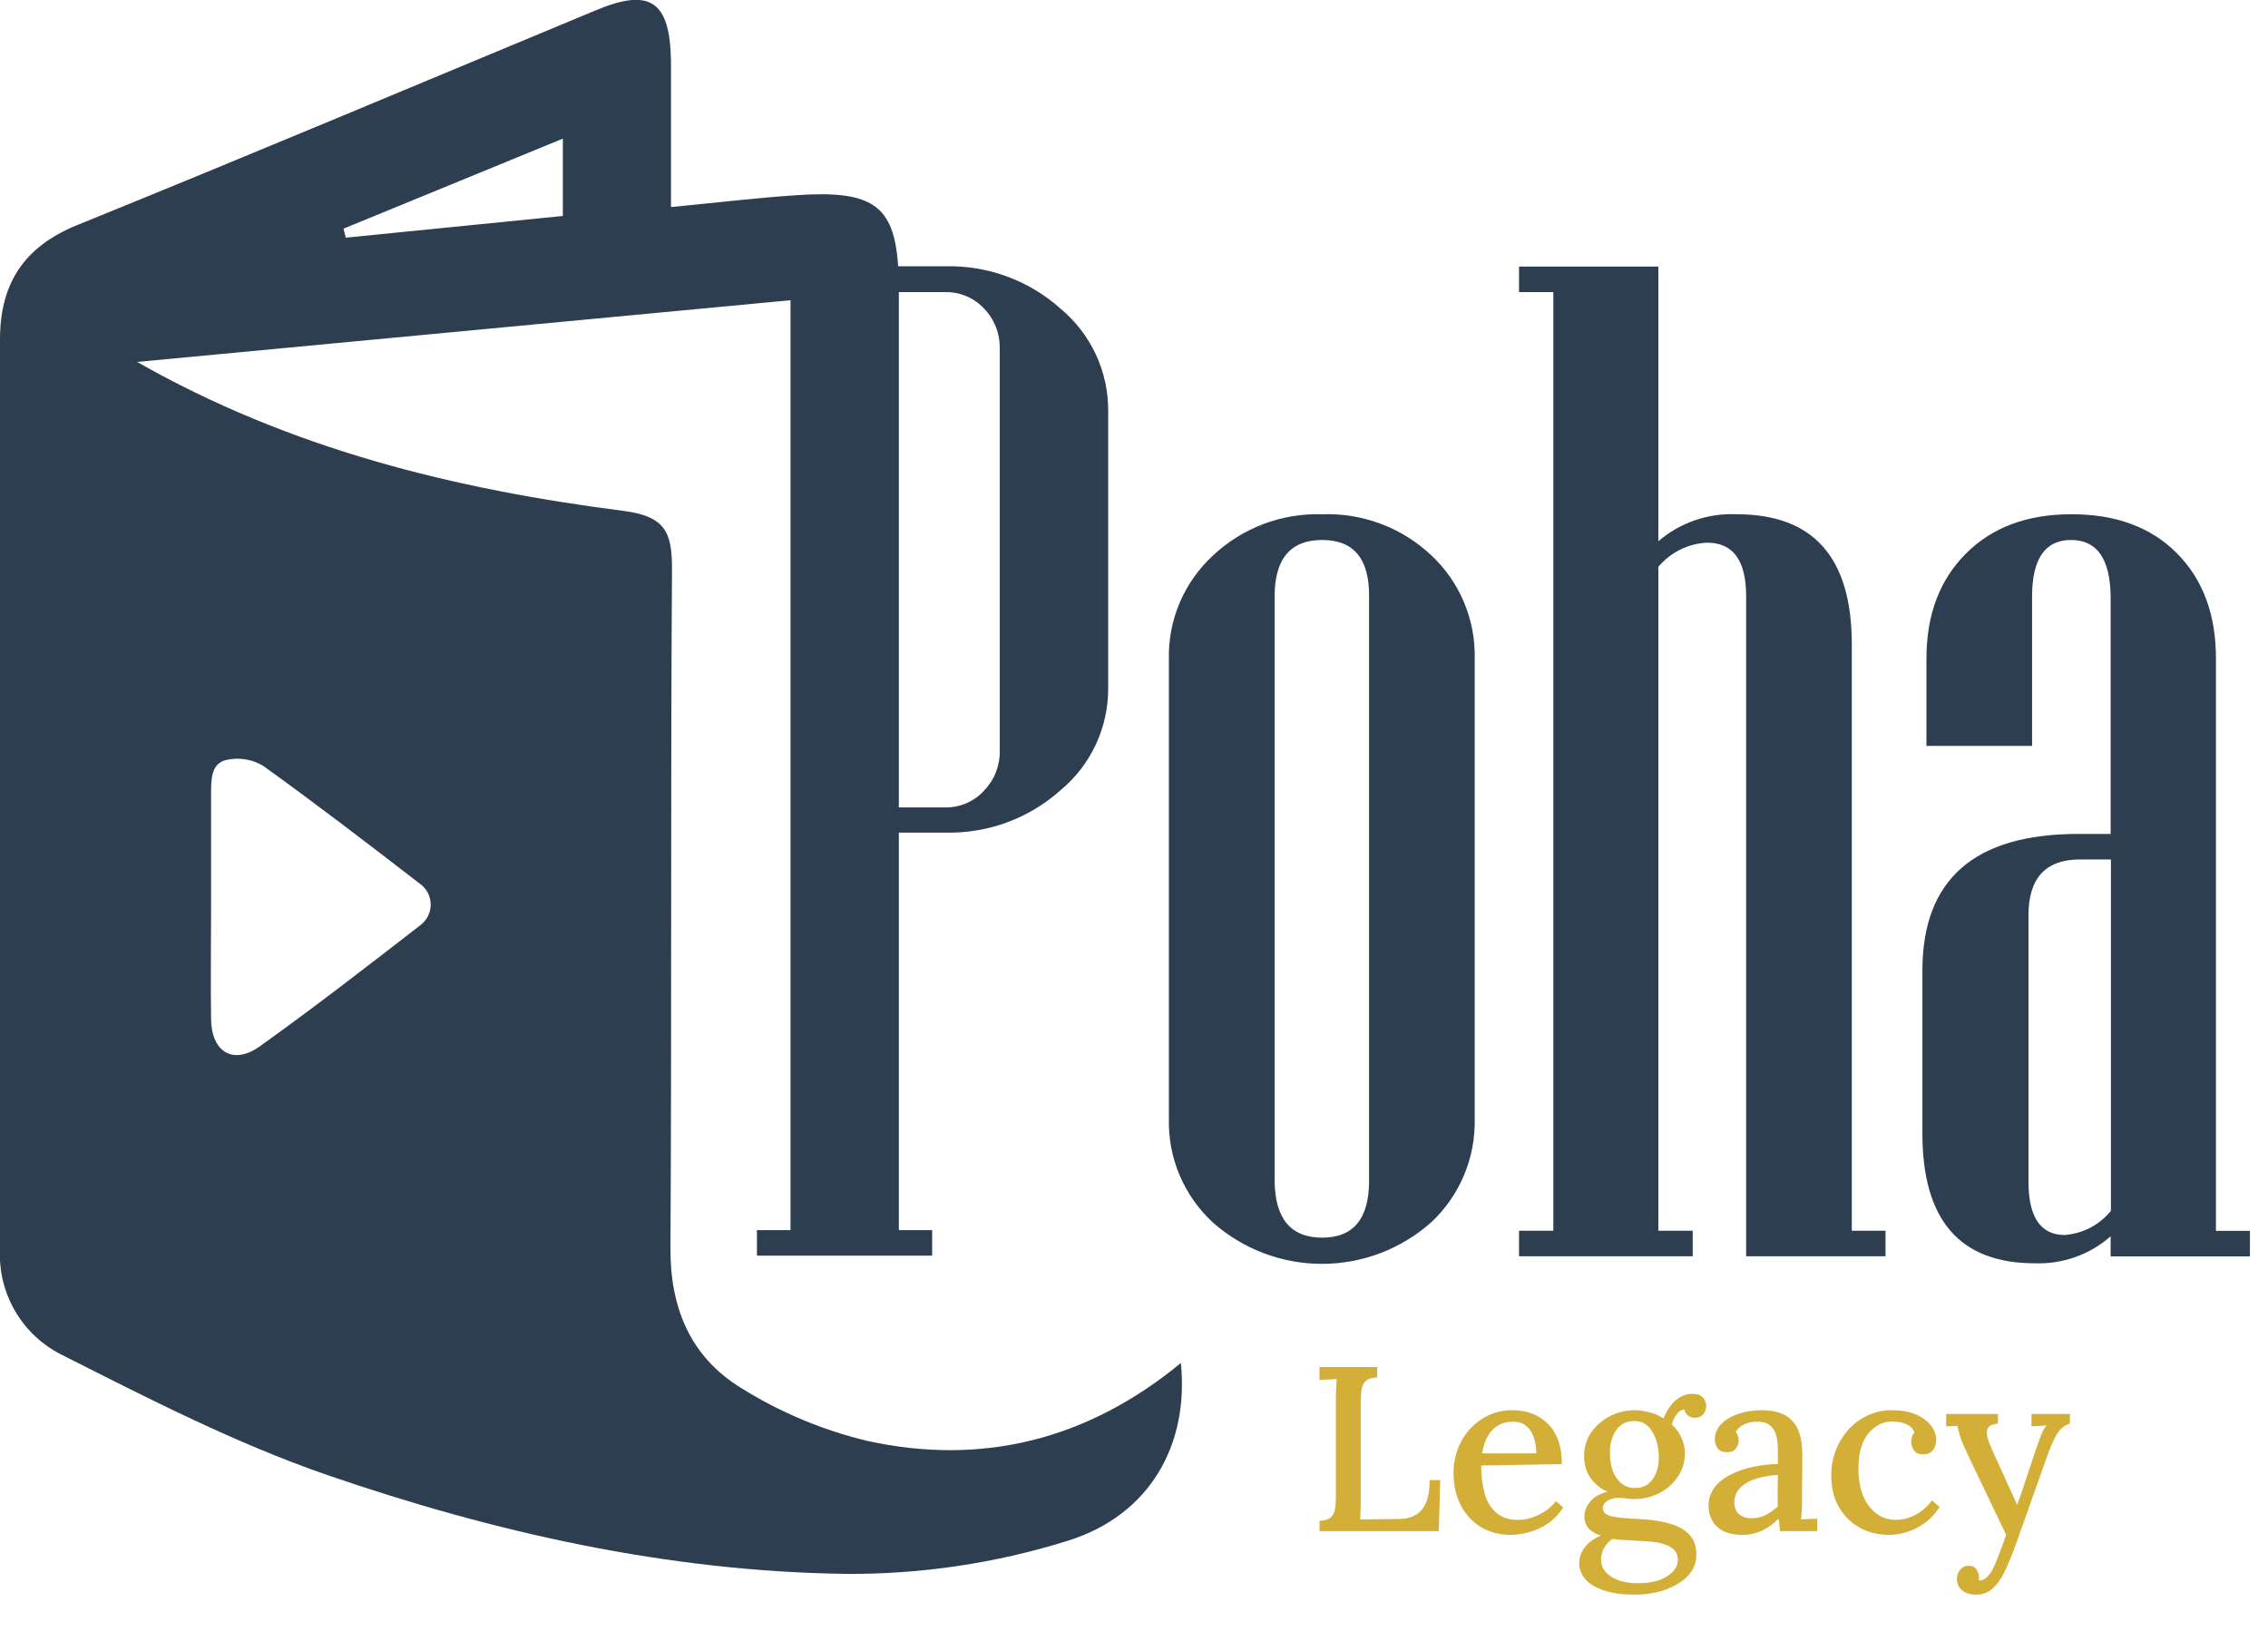 <svg width="47" height="34" viewBox="0 0 47 34" fill="none" xmlns="http://www.w3.org/2000/svg">
<g clip-path="url(#clip0_339_469)">
<path d="M17.973 29.862C17.046 29.64 16.16 29.268 15.353 28.762C14.312 28.123 13.885 27.108 13.894 25.863C13.921 21.174 13.894 16.484 13.926 11.794C13.926 11.033 13.791 10.701 12.92 10.588C9.421 10.14 6.019 9.309 2.841 7.501L16.382 6.222V25.494H15.686V26.023H19.317V25.494H18.627V17.256H19.599C20.476 17.275 21.328 16.96 21.98 16.375C22.29 16.117 22.539 15.795 22.709 15.43C22.879 15.065 22.966 14.667 22.965 14.265V8.509C22.966 8.107 22.879 7.709 22.709 7.345C22.538 6.98 22.29 6.657 21.98 6.399C21.328 5.814 20.476 5.499 19.599 5.519H18.612C18.531 4.24 18.055 3.944 16.523 4.044C15.711 4.097 14.904 4.195 13.905 4.291C13.905 3.236 13.905 2.262 13.905 1.285C13.889 0.019 13.477 -0.264 12.332 0.22C8.757 1.705 5.186 3.21 1.597 4.666C0.487 5.116 -0 5.89 -0 7.034C-0 13.32 -0 19.605 -0 25.891C-0.022 26.34 0.087 26.786 0.315 27.174C0.542 27.563 0.878 27.877 1.281 28.078C3.078 28.986 4.887 29.915 6.783 30.57C10.254 31.764 13.845 32.569 17.529 32.618C19.086 32.629 20.635 32.398 22.121 31.934C23.843 31.399 24.642 29.926 24.471 28.248C22.536 29.843 20.348 30.384 17.973 29.862ZM18.627 6.054H19.599C19.748 6.052 19.895 6.082 20.032 6.141C20.169 6.199 20.292 6.286 20.393 6.395C20.5 6.505 20.583 6.635 20.639 6.778C20.695 6.921 20.721 7.073 20.718 7.226V15.561C20.721 15.714 20.693 15.866 20.637 16.008C20.58 16.151 20.496 16.28 20.389 16.39C20.288 16.5 20.165 16.587 20.028 16.646C19.891 16.705 19.744 16.735 19.595 16.733H18.627V6.054ZM11.664 2.873V4.476L7.164 4.926L7.119 4.739L11.664 2.873ZM8.719 19.168C7.621 20.02 6.519 20.873 5.382 21.687C4.829 22.079 4.381 21.8 4.374 21.12C4.363 20.346 4.374 19.575 4.374 18.803C4.374 18.032 4.374 17.23 4.374 16.443C4.374 16.16 4.374 15.825 4.684 15.751C4.945 15.69 5.22 15.733 5.451 15.87C6.546 16.657 7.619 17.479 8.689 18.306C8.759 18.353 8.817 18.416 8.858 18.489C8.899 18.563 8.922 18.645 8.925 18.729C8.928 18.814 8.91 18.897 8.875 18.973C8.839 19.05 8.785 19.116 8.719 19.168Z" fill="#2C3E50"/>
<path d="M27.399 10.658C26.982 10.645 26.566 10.714 26.175 10.863C25.785 11.011 25.429 11.236 25.126 11.523C24.834 11.795 24.602 12.125 24.446 12.493C24.291 12.86 24.214 13.256 24.223 13.655V23.196C24.214 23.595 24.291 23.991 24.446 24.358C24.602 24.726 24.834 25.056 25.126 25.328C25.75 25.885 26.558 26.193 27.395 26.193C28.232 26.193 29.039 25.885 29.663 25.328C29.954 25.055 30.184 24.724 30.338 24.357C30.493 23.99 30.569 23.594 30.56 23.196V13.642C30.569 13.244 30.493 12.848 30.338 12.481C30.184 12.114 29.954 11.783 29.663 11.511C29.361 11.225 29.006 11.003 28.617 10.857C28.228 10.71 27.814 10.643 27.399 10.658ZM28.371 24.477C28.371 25.259 28.047 25.65 27.399 25.65C26.751 25.65 26.423 25.259 26.414 24.477V12.363C26.414 11.582 26.742 11.191 27.399 11.191C28.055 11.191 28.379 11.582 28.371 12.363V24.477Z" fill="#2C3E50"/>
<path d="M38.375 13.351C38.375 11.556 37.581 10.658 35.994 10.658C35.4 10.63 34.818 10.83 34.366 11.217V5.525H31.479V6.054H32.19V25.507H31.479V26.036H35.078V25.507H34.366V11.748C34.491 11.598 34.645 11.477 34.819 11.391C34.994 11.304 35.184 11.255 35.379 11.247C35.917 11.247 36.186 11.618 36.186 12.361V26.036H39.074V25.507H38.375V13.351Z" fill="#2C3E50"/>
<path d="M45.921 25.509V13.643C45.921 12.736 45.652 12.011 45.114 11.468C44.576 10.925 43.845 10.655 42.92 10.658C42.008 10.658 41.28 10.93 40.738 11.475C40.195 12.019 39.923 12.742 39.922 13.643V15.459H42.111V12.364C42.111 11.582 42.38 11.191 42.918 11.191C43.457 11.191 43.73 11.582 43.739 12.364V17.283H43.068C40.915 17.283 39.838 18.228 39.838 20.116V23.491C39.838 25.284 40.614 26.181 42.164 26.181C42.741 26.203 43.305 26.003 43.739 25.622V26.038H46.626V25.509H45.921ZM43.745 25.094C43.628 25.238 43.483 25.357 43.319 25.443C43.154 25.529 42.973 25.581 42.788 25.595C42.285 25.595 42.035 25.223 42.036 24.48V18.972C42.036 18.198 42.392 17.812 43.104 17.812H43.745V25.094Z" fill="#2C3E50"/>
</g>
<path d="M27.344 31.732V31.519C27.451 31.512 27.527 31.49 27.573 31.451C27.621 31.412 27.652 31.354 27.665 31.276C27.678 31.198 27.684 31.099 27.684 30.98V28.959C27.684 28.888 27.686 28.82 27.689 28.755C27.692 28.687 27.696 28.629 27.699 28.58C27.644 28.583 27.584 28.587 27.519 28.59C27.454 28.593 27.396 28.596 27.344 28.6V28.332H28.539V28.546C28.436 28.549 28.36 28.572 28.311 28.614C28.262 28.653 28.232 28.711 28.219 28.789C28.206 28.863 28.199 28.962 28.199 29.085V31.096C28.199 31.184 28.198 31.261 28.194 31.329C28.194 31.394 28.191 31.448 28.185 31.49L29.006 31.48C29.206 31.477 29.36 31.412 29.467 31.286C29.574 31.156 29.627 30.952 29.627 30.674H29.846L29.817 31.732H27.344ZM31.312 31.81C31.085 31.81 30.881 31.758 30.7 31.655C30.522 31.548 30.381 31.399 30.278 31.208C30.174 31.014 30.122 30.785 30.122 30.523C30.122 30.296 30.172 30.084 30.273 29.887C30.376 29.689 30.52 29.53 30.705 29.411C30.89 29.288 31.103 29.226 31.346 29.226C31.482 29.226 31.61 29.247 31.73 29.289C31.853 29.331 31.961 29.398 32.055 29.488C32.153 29.576 32.229 29.691 32.284 29.833C32.339 29.973 32.366 30.142 32.366 30.343L30.695 30.372C30.695 30.593 30.72 30.788 30.768 30.96C30.82 31.132 30.903 31.265 31.016 31.358C31.129 31.452 31.277 31.499 31.458 31.499C31.545 31.499 31.638 31.485 31.735 31.456C31.835 31.423 31.929 31.378 32.017 31.32C32.107 31.261 32.183 31.192 32.245 31.111L32.395 31.242C32.298 31.388 32.187 31.503 32.06 31.587C31.934 31.668 31.804 31.724 31.672 31.757C31.542 31.792 31.422 31.81 31.312 31.81ZM30.715 30.12H31.837C31.837 29.997 31.819 29.887 31.783 29.79C31.751 29.689 31.699 29.61 31.628 29.552C31.557 29.493 31.466 29.464 31.356 29.464C31.184 29.464 31.043 29.519 30.933 29.629C30.823 29.736 30.75 29.9 30.715 30.12ZM33.901 33.049C33.616 33.049 33.386 33.016 33.211 32.952C33.04 32.89 32.915 32.809 32.837 32.709C32.763 32.612 32.726 32.508 32.726 32.398C32.726 32.31 32.745 32.23 32.784 32.155C32.826 32.081 32.881 32.014 32.949 31.956C33.017 31.901 33.093 31.857 33.177 31.825C33.064 31.789 32.978 31.739 32.92 31.674C32.862 31.606 32.833 31.524 32.833 31.426C32.833 31.323 32.873 31.221 32.954 31.12C33.038 31.02 33.158 30.952 33.313 30.916C33.168 30.852 33.051 30.758 32.964 30.635C32.876 30.512 32.831 30.366 32.828 30.198C32.825 30.003 32.873 29.833 32.973 29.688C33.077 29.542 33.208 29.428 33.367 29.348C33.529 29.267 33.697 29.226 33.872 29.226C33.972 29.226 34.076 29.241 34.183 29.27C34.29 29.296 34.387 29.338 34.474 29.396C34.51 29.302 34.557 29.216 34.615 29.139C34.673 29.061 34.741 29 34.819 28.954C34.9 28.909 34.984 28.886 35.072 28.886C35.166 28.886 35.237 28.91 35.285 28.959C35.334 29.008 35.358 29.072 35.358 29.153C35.358 29.179 35.35 29.212 35.334 29.25C35.321 29.286 35.297 29.317 35.261 29.343C35.225 29.369 35.177 29.382 35.115 29.382C35.064 29.382 35.017 29.365 34.975 29.333C34.936 29.297 34.911 29.255 34.902 29.207C34.834 29.22 34.777 29.26 34.732 29.328C34.69 29.393 34.662 29.459 34.649 29.527C34.733 29.602 34.798 29.691 34.843 29.794C34.892 29.895 34.916 30.003 34.916 30.12C34.916 30.304 34.866 30.468 34.766 30.61C34.669 30.753 34.541 30.865 34.382 30.946C34.223 31.026 34.052 31.067 33.867 31.067C33.812 31.067 33.76 31.064 33.712 31.057C33.663 31.048 33.61 31.043 33.551 31.043C33.448 31.043 33.362 31.067 33.294 31.116C33.229 31.164 33.205 31.222 33.221 31.29C33.237 31.362 33.305 31.409 33.425 31.431C33.545 31.454 33.718 31.47 33.945 31.48C34.194 31.49 34.408 31.52 34.586 31.572C34.767 31.621 34.907 31.697 35.004 31.8C35.104 31.904 35.154 32.045 35.154 32.223C35.154 32.356 35.117 32.474 35.043 32.578C34.971 32.681 34.874 32.767 34.751 32.835C34.631 32.906 34.497 32.96 34.348 32.995C34.199 33.031 34.05 33.049 33.901 33.049ZM33.945 32.811C34.207 32.811 34.41 32.762 34.552 32.665C34.698 32.568 34.771 32.458 34.771 32.335C34.771 32.231 34.735 32.15 34.664 32.092C34.593 32.037 34.492 31.996 34.363 31.97C34.236 31.948 34.087 31.935 33.916 31.932C33.831 31.925 33.746 31.92 33.658 31.917C33.571 31.914 33.49 31.906 33.415 31.893C33.341 31.945 33.283 32.008 33.241 32.082C33.202 32.157 33.181 32.234 33.177 32.315C33.177 32.464 33.247 32.584 33.386 32.675C33.526 32.765 33.712 32.811 33.945 32.811ZM33.882 30.839C33.992 30.839 34.083 30.811 34.154 30.756C34.228 30.698 34.283 30.622 34.319 30.528C34.358 30.431 34.377 30.326 34.377 30.212C34.377 30.079 34.358 29.955 34.319 29.838C34.28 29.722 34.223 29.628 34.149 29.556C34.074 29.485 33.979 29.45 33.862 29.45C33.704 29.45 33.581 29.513 33.493 29.639C33.406 29.765 33.362 29.918 33.362 30.096C33.362 30.238 33.381 30.366 33.42 30.479C33.462 30.589 33.522 30.677 33.6 30.742C33.678 30.806 33.772 30.839 33.882 30.839ZM36.887 31.732C36.881 31.681 36.876 31.635 36.873 31.596C36.869 31.558 36.864 31.517 36.858 31.475C36.748 31.585 36.63 31.669 36.503 31.728C36.377 31.783 36.246 31.81 36.11 31.81C35.877 31.81 35.7 31.753 35.581 31.64C35.464 31.524 35.406 31.38 35.406 31.208C35.406 31.059 35.449 30.929 35.537 30.819C35.624 30.709 35.739 30.62 35.882 30.552C36.024 30.481 36.18 30.429 36.348 30.397C36.516 30.361 36.681 30.343 36.843 30.343V30.057C36.843 29.953 36.834 29.858 36.814 29.77C36.795 29.68 36.754 29.607 36.693 29.552C36.635 29.493 36.542 29.464 36.416 29.464C36.332 29.461 36.248 29.477 36.163 29.513C36.079 29.545 36.014 29.6 35.969 29.678C35.995 29.704 36.011 29.735 36.018 29.77C36.027 29.802 36.032 29.833 36.032 29.862C36.032 29.908 36.013 29.96 35.974 30.018C35.935 30.073 35.869 30.099 35.775 30.096C35.697 30.096 35.637 30.07 35.595 30.018C35.556 29.963 35.537 29.9 35.537 29.828C35.537 29.712 35.579 29.608 35.663 29.518C35.751 29.427 35.869 29.356 36.018 29.304C36.167 29.252 36.333 29.226 36.518 29.226C36.796 29.226 37.004 29.299 37.14 29.445C37.279 29.59 37.349 29.82 37.349 30.134C37.349 30.251 37.349 30.363 37.349 30.47C37.349 30.576 37.347 30.683 37.344 30.79C37.344 30.897 37.344 31.01 37.344 31.13C37.344 31.179 37.342 31.234 37.339 31.295C37.336 31.357 37.331 31.422 37.324 31.49C37.379 31.486 37.436 31.483 37.494 31.48C37.553 31.477 37.608 31.475 37.659 31.475V31.732H36.887ZM36.843 30.567C36.74 30.573 36.633 30.588 36.523 30.61C36.416 30.633 36.319 30.667 36.231 30.712C36.144 30.758 36.073 30.816 36.018 30.887C35.966 30.959 35.94 31.044 35.94 31.145C35.946 31.255 35.982 31.336 36.047 31.388C36.115 31.439 36.194 31.465 36.285 31.465C36.398 31.465 36.498 31.444 36.586 31.402C36.673 31.357 36.759 31.295 36.843 31.218C36.84 31.182 36.839 31.146 36.839 31.111C36.839 31.072 36.839 31.031 36.839 30.989C36.839 30.96 36.839 30.907 36.839 30.829C36.842 30.748 36.843 30.661 36.843 30.567ZM39.144 31.81C38.927 31.81 38.727 31.762 38.546 31.664C38.365 31.564 38.219 31.422 38.109 31.237C38.002 31.052 37.949 30.829 37.949 30.567C37.949 30.392 37.979 30.225 38.041 30.066C38.102 29.904 38.188 29.76 38.298 29.634C38.412 29.508 38.544 29.409 38.697 29.338C38.852 29.263 39.024 29.226 39.212 29.226C39.403 29.226 39.566 29.255 39.702 29.314C39.838 29.372 39.942 29.448 40.013 29.542C40.087 29.636 40.125 29.738 40.125 29.848C40.125 29.926 40.102 29.994 40.057 30.052C40.011 30.11 39.947 30.139 39.862 30.139C39.769 30.142 39.702 30.115 39.663 30.057C39.624 29.995 39.605 29.939 39.605 29.887C39.605 29.858 39.61 29.825 39.62 29.79C39.629 29.751 39.647 29.717 39.673 29.688C39.647 29.62 39.605 29.569 39.547 29.537C39.488 29.505 39.428 29.484 39.367 29.474C39.305 29.464 39.254 29.459 39.212 29.459C39.014 29.462 38.847 29.548 38.711 29.717C38.578 29.882 38.512 30.122 38.512 30.436C38.512 30.636 38.541 30.816 38.599 30.975C38.661 31.133 38.75 31.26 38.867 31.354C38.983 31.448 39.123 31.496 39.284 31.499C39.43 31.499 39.571 31.462 39.707 31.388C39.843 31.31 39.953 31.213 40.037 31.096L40.193 31.232C40.099 31.378 39.99 31.493 39.867 31.577C39.747 31.661 39.624 31.721 39.498 31.757C39.375 31.792 39.257 31.81 39.144 31.81ZM40.943 33.049C40.836 33.049 40.743 33.02 40.666 32.961C40.591 32.906 40.554 32.825 40.554 32.718C40.554 32.65 40.575 32.589 40.617 32.534C40.663 32.479 40.721 32.451 40.792 32.451C40.87 32.448 40.925 32.472 40.957 32.524C40.993 32.576 41.011 32.629 41.011 32.684C41.011 32.694 41.011 32.704 41.011 32.714C41.011 32.723 41.009 32.735 41.006 32.748C41.016 32.754 41.03 32.756 41.05 32.752C41.085 32.749 41.124 32.73 41.166 32.694C41.208 32.658 41.247 32.608 41.283 32.544C41.322 32.472 41.365 32.374 41.414 32.247C41.462 32.121 41.516 31.975 41.574 31.81L40.812 30.217C40.724 30.036 40.663 29.895 40.627 29.794C40.595 29.691 40.574 29.61 40.564 29.552L40.331 29.561V29.304H41.404V29.503H41.394C41.262 29.516 41.189 29.566 41.176 29.654C41.166 29.741 41.197 29.861 41.268 30.013L41.802 31.188C41.864 31.023 41.925 30.844 41.987 30.649C42.052 30.455 42.118 30.256 42.186 30.052C42.209 29.99 42.231 29.926 42.254 29.858C42.28 29.786 42.306 29.722 42.332 29.663C42.361 29.605 42.389 29.564 42.414 29.542L42.099 29.561V29.304H42.895V29.503C42.782 29.542 42.693 29.613 42.628 29.717C42.567 29.82 42.507 29.951 42.448 30.11L41.841 31.82C41.747 32.089 41.66 32.314 41.579 32.495C41.498 32.68 41.407 32.817 41.307 32.908C41.21 33.002 41.088 33.049 40.943 33.049Z" fill="#D4AF37"/>
<defs>
<clipPath id="clip0_339_469">
<rect width="46.629" height="32.627" fill="white"/>
</clipPath>
</defs>
</svg>
